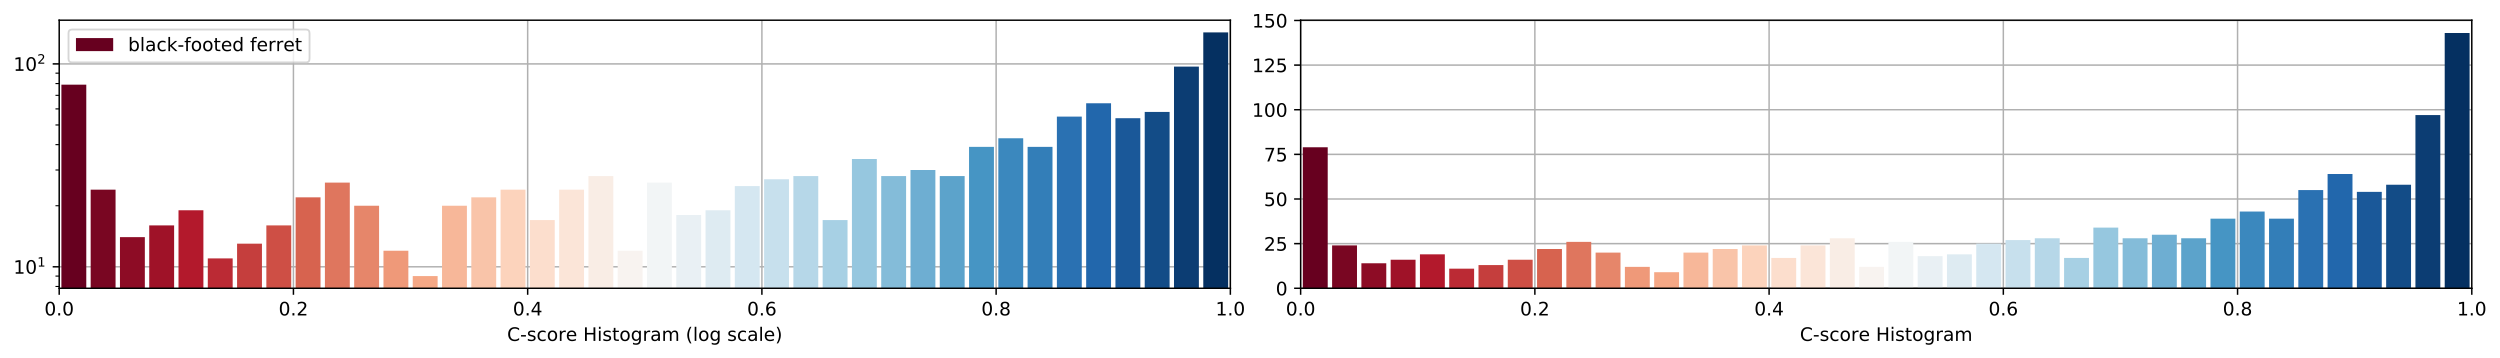 <?xml version="1.0" encoding="utf-8" standalone="no"?>
<!DOCTYPE svg PUBLIC "-//W3C//DTD SVG 1.1//EN"
  "http://www.w3.org/Graphics/SVG/1.1/DTD/svg11.dtd">
<!-- Created with matplotlib (https://matplotlib.org/) -->
<svg height="192.412pt" version="1.1" viewBox="0 0 1342.952 192.412" width="1342.952pt" xmlns="http://www.w3.org/2000/svg" xmlns:xlink="http://www.w3.org/1999/xlink">
 <defs>
  <style type="text/css">
*{stroke-linecap:butt;stroke-linejoin:round;}
  </style>
 </defs>
 <g id="figure_1">
  <g id="patch_1">
   <path d="M 0 192.412 
L 1342.952 192.412 
L 1342.952 0 
L 0 0 
z
" style="fill:#ffffff;"/>
  </g>
  <g id="axes_1">
   <g id="patch_2">
    <path d="M 31.8 154.855 
L 660.926 154.855 
L 660.926 10.855 
L 31.8 10.855 
z
" style="fill:#ffffff;"/>
   </g>
   <g id="matplotlib.axis_1">
    <g id="xtick_1">
     <g id="line2d_1">
      <path clip-path="url(#pc0aa622405)" d="M 31.8 154.855 
L 31.8 10.855 
" style="fill:none;stroke:#b0b0b0;stroke-linecap:square;stroke-width:0.8;"/>
     </g>
     <g id="line2d_2">
      <defs>
       <path d="M 0 0 
L 0 3.5 
" id="m948f0887c3" style="stroke:#000000;stroke-width:0.8;"/>
      </defs>
      <g>
       <use style="stroke:#000000;stroke-width:0.8;" x="31.8" xlink:href="#m948f0887c3" y="154.855"/>
      </g>
     </g>
     <g id="text_1">
      <!-- 0.0 -->
      <defs>
       <path d="M 31.781 66.406 
Q 24.172 66.406 20.328 58.906 
Q 16.5 51.422 16.5 36.375 
Q 16.5 21.391 20.328 13.891 
Q 24.172 6.391 31.781 6.391 
Q 39.453 6.391 43.281 13.891 
Q 47.125 21.391 47.125 36.375 
Q 47.125 51.422 43.281 58.906 
Q 39.453 66.406 31.781 66.406 
z
M 31.781 74.219 
Q 44.047 74.219 50.516 64.516 
Q 56.984 54.828 56.984 36.375 
Q 56.984 17.969 50.516 8.266 
Q 44.047 -1.422 31.781 -1.422 
Q 19.531 -1.422 13.062 8.266 
Q 6.594 17.969 6.594 36.375 
Q 6.594 54.828 13.062 64.516 
Q 19.531 74.219 31.781 74.219 
z
" id="DejaVuSans-48"/>
       <path d="M 10.688 12.406 
L 21 12.406 
L 21 0 
L 10.688 0 
z
" id="DejaVuSans-46"/>
      </defs>
      <g transform="translate(23.848 169.454)scale(0.1 -0.1)">
       <use xlink:href="#DejaVuSans-48"/>
       <use x="63.623" xlink:href="#DejaVuSans-46"/>
       <use x="95.41" xlink:href="#DejaVuSans-48"/>
      </g>
     </g>
    </g>
    <g id="xtick_2">
     <g id="line2d_3">
      <path clip-path="url(#pc0aa622405)" d="M 157.625 154.855 
L 157.625 10.855 
" style="fill:none;stroke:#b0b0b0;stroke-linecap:square;stroke-width:0.8;"/>
     </g>
     <g id="line2d_4">
      <g>
       <use style="stroke:#000000;stroke-width:0.8;" x="157.625" xlink:href="#m948f0887c3" y="154.855"/>
      </g>
     </g>
     <g id="text_2">
      <!-- 0.2 -->
      <defs>
       <path d="M 19.188 8.297 
L 53.609 8.297 
L 53.609 0 
L 7.328 0 
L 7.328 8.297 
Q 12.938 14.109 22.625 23.891 
Q 32.328 33.688 34.812 36.531 
Q 39.547 41.844 41.422 45.531 
Q 43.312 49.219 43.312 52.781 
Q 43.312 58.594 39.234 62.25 
Q 35.156 65.922 28.609 65.922 
Q 23.969 65.922 18.812 64.312 
Q 13.672 62.703 7.812 59.422 
L 7.812 69.391 
Q 13.766 71.781 18.938 73 
Q 24.125 74.219 28.422 74.219 
Q 39.75 74.219 46.484 68.547 
Q 53.219 62.891 53.219 53.422 
Q 53.219 48.922 51.531 44.891 
Q 49.859 40.875 45.406 35.406 
Q 44.188 33.984 37.641 27.219 
Q 31.109 20.453 19.188 8.297 
z
" id="DejaVuSans-50"/>
      </defs>
      <g transform="translate(149.674 169.454)scale(0.1 -0.1)">
       <use xlink:href="#DejaVuSans-48"/>
       <use x="63.623" xlink:href="#DejaVuSans-46"/>
       <use x="95.41" xlink:href="#DejaVuSans-50"/>
      </g>
     </g>
    </g>
    <g id="xtick_3">
     <g id="line2d_5">
      <path clip-path="url(#pc0aa622405)" d="M 283.45 154.855 
L 283.45 10.855 
" style="fill:none;stroke:#b0b0b0;stroke-linecap:square;stroke-width:0.8;"/>
     </g>
     <g id="line2d_6">
      <g>
       <use style="stroke:#000000;stroke-width:0.8;" x="283.45" xlink:href="#m948f0887c3" y="154.855"/>
      </g>
     </g>
     <g id="text_3">
      <!-- 0.4 -->
      <defs>
       <path d="M 37.797 64.312 
L 12.891 25.391 
L 37.797 25.391 
z
M 35.203 72.906 
L 47.609 72.906 
L 47.609 25.391 
L 58.016 25.391 
L 58.016 17.188 
L 47.609 17.188 
L 47.609 0 
L 37.797 0 
L 37.797 17.188 
L 4.891 17.188 
L 4.891 26.703 
z
" id="DejaVuSans-52"/>
      </defs>
      <g transform="translate(275.499 169.454)scale(0.1 -0.1)">
       <use xlink:href="#DejaVuSans-48"/>
       <use x="63.623" xlink:href="#DejaVuSans-46"/>
       <use x="95.41" xlink:href="#DejaVuSans-52"/>
      </g>
     </g>
    </g>
    <g id="xtick_4">
     <g id="line2d_7">
      <path clip-path="url(#pc0aa622405)" d="M 409.276 154.855 
L 409.276 10.855 
" style="fill:none;stroke:#b0b0b0;stroke-linecap:square;stroke-width:0.8;"/>
     </g>
     <g id="line2d_8">
      <g>
       <use style="stroke:#000000;stroke-width:0.8;" x="409.276" xlink:href="#m948f0887c3" y="154.855"/>
      </g>
     </g>
     <g id="text_4">
      <!-- 0.6 -->
      <defs>
       <path d="M 33.016 40.375 
Q 26.375 40.375 22.484 35.828 
Q 18.609 31.297 18.609 23.391 
Q 18.609 15.531 22.484 10.953 
Q 26.375 6.391 33.016 6.391 
Q 39.656 6.391 43.531 10.953 
Q 47.406 15.531 47.406 23.391 
Q 47.406 31.297 43.531 35.828 
Q 39.656 40.375 33.016 40.375 
z
M 52.594 71.297 
L 52.594 62.312 
Q 48.875 64.062 45.094 64.984 
Q 41.312 65.922 37.594 65.922 
Q 27.828 65.922 22.672 59.328 
Q 17.531 52.734 16.797 39.406 
Q 19.672 43.656 24.016 45.922 
Q 28.375 48.188 33.594 48.188 
Q 44.578 48.188 50.953 41.516 
Q 57.328 34.859 57.328 23.391 
Q 57.328 12.156 50.688 5.359 
Q 44.047 -1.422 33.016 -1.422 
Q 20.359 -1.422 13.672 8.266 
Q 6.984 17.969 6.984 36.375 
Q 6.984 53.656 15.188 63.938 
Q 23.391 74.219 37.203 74.219 
Q 40.922 74.219 44.703 73.484 
Q 48.484 72.75 52.594 71.297 
z
" id="DejaVuSans-54"/>
      </defs>
      <g transform="translate(401.324 169.454)scale(0.1 -0.1)">
       <use xlink:href="#DejaVuSans-48"/>
       <use x="63.623" xlink:href="#DejaVuSans-46"/>
       <use x="95.41" xlink:href="#DejaVuSans-54"/>
      </g>
     </g>
    </g>
    <g id="xtick_5">
     <g id="line2d_9">
      <path clip-path="url(#pc0aa622405)" d="M 535.101 154.855 
L 535.101 10.855 
" style="fill:none;stroke:#b0b0b0;stroke-linecap:square;stroke-width:0.8;"/>
     </g>
     <g id="line2d_10">
      <g>
       <use style="stroke:#000000;stroke-width:0.8;" x="535.101" xlink:href="#m948f0887c3" y="154.855"/>
      </g>
     </g>
     <g id="text_5">
      <!-- 0.8 -->
      <defs>
       <path d="M 31.781 34.625 
Q 24.75 34.625 20.719 30.859 
Q 16.703 27.094 16.703 20.516 
Q 16.703 13.922 20.719 10.156 
Q 24.75 6.391 31.781 6.391 
Q 38.812 6.391 42.859 10.172 
Q 46.922 13.969 46.922 20.516 
Q 46.922 27.094 42.891 30.859 
Q 38.875 34.625 31.781 34.625 
z
M 21.922 38.812 
Q 15.578 40.375 12.031 44.719 
Q 8.5 49.078 8.5 55.328 
Q 8.5 64.062 14.719 69.141 
Q 20.953 74.219 31.781 74.219 
Q 42.672 74.219 48.875 69.141 
Q 55.078 64.062 55.078 55.328 
Q 55.078 49.078 51.531 44.719 
Q 48 40.375 41.703 38.812 
Q 48.828 37.156 52.797 32.312 
Q 56.781 27.484 56.781 20.516 
Q 56.781 9.906 50.312 4.234 
Q 43.844 -1.422 31.781 -1.422 
Q 19.734 -1.422 13.25 4.234 
Q 6.781 9.906 6.781 20.516 
Q 6.781 27.484 10.781 32.312 
Q 14.797 37.156 21.922 38.812 
z
M 18.312 54.391 
Q 18.312 48.734 21.844 45.562 
Q 25.391 42.391 31.781 42.391 
Q 38.141 42.391 41.719 45.562 
Q 45.312 48.734 45.312 54.391 
Q 45.312 60.062 41.719 63.234 
Q 38.141 66.406 31.781 66.406 
Q 25.391 66.406 21.844 63.234 
Q 18.312 60.062 18.312 54.391 
z
" id="DejaVuSans-56"/>
      </defs>
      <g transform="translate(527.149 169.454)scale(0.1 -0.1)">
       <use xlink:href="#DejaVuSans-48"/>
       <use x="63.623" xlink:href="#DejaVuSans-46"/>
       <use x="95.41" xlink:href="#DejaVuSans-56"/>
      </g>
     </g>
    </g>
    <g id="xtick_6">
     <g id="line2d_11">
      <path clip-path="url(#pc0aa622405)" d="M 660.926 154.855 
L 660.926 10.855 
" style="fill:none;stroke:#b0b0b0;stroke-linecap:square;stroke-width:0.8;"/>
     </g>
     <g id="line2d_12">
      <g>
       <use style="stroke:#000000;stroke-width:0.8;" x="660.926" xlink:href="#m948f0887c3" y="154.855"/>
      </g>
     </g>
     <g id="text_6">
      <!-- 1.0 -->
      <defs>
       <path d="M 12.406 8.297 
L 28.516 8.297 
L 28.516 63.922 
L 10.984 60.406 
L 10.984 69.391 
L 28.422 72.906 
L 38.281 72.906 
L 38.281 8.297 
L 54.391 8.297 
L 54.391 0 
L 12.406 0 
z
" id="DejaVuSans-49"/>
      </defs>
      <g transform="translate(652.975 169.454)scale(0.1 -0.1)">
       <use xlink:href="#DejaVuSans-49"/>
       <use x="63.623" xlink:href="#DejaVuSans-46"/>
       <use x="95.41" xlink:href="#DejaVuSans-48"/>
      </g>
     </g>
    </g>
    <g id="text_7">
     <!-- C-score Histogram (log scale) -->
     <defs>
      <path d="M 64.406 67.281 
L 64.406 56.891 
Q 59.422 61.531 53.781 63.812 
Q 48.141 66.109 41.797 66.109 
Q 29.297 66.109 22.656 58.469 
Q 16.016 50.828 16.016 36.375 
Q 16.016 21.969 22.656 14.328 
Q 29.297 6.688 41.797 6.688 
Q 48.141 6.688 53.781 8.984 
Q 59.422 11.281 64.406 15.922 
L 64.406 5.609 
Q 59.234 2.094 53.438 0.328 
Q 47.656 -1.422 41.219 -1.422 
Q 24.656 -1.422 15.125 8.703 
Q 5.609 18.844 5.609 36.375 
Q 5.609 53.953 15.125 64.078 
Q 24.656 74.219 41.219 74.219 
Q 47.75 74.219 53.531 72.484 
Q 59.328 70.75 64.406 67.281 
z
" id="DejaVuSans-67"/>
      <path d="M 4.891 31.391 
L 31.203 31.391 
L 31.203 23.391 
L 4.891 23.391 
z
" id="DejaVuSans-45"/>
      <path d="M 44.281 53.078 
L 44.281 44.578 
Q 40.484 46.531 36.375 47.5 
Q 32.281 48.484 27.875 48.484 
Q 21.188 48.484 17.844 46.438 
Q 14.5 44.391 14.5 40.281 
Q 14.5 37.156 16.891 35.375 
Q 19.281 33.594 26.516 31.984 
L 29.594 31.297 
Q 39.156 29.25 43.188 25.516 
Q 47.219 21.781 47.219 15.094 
Q 47.219 7.469 41.188 3.016 
Q 35.156 -1.422 24.609 -1.422 
Q 20.219 -1.422 15.453 -0.562 
Q 10.688 0.297 5.422 2 
L 5.422 11.281 
Q 10.406 8.688 15.234 7.391 
Q 20.062 6.109 24.812 6.109 
Q 31.156 6.109 34.562 8.281 
Q 37.984 10.453 37.984 14.406 
Q 37.984 18.062 35.516 20.016 
Q 33.062 21.969 24.703 23.781 
L 21.578 24.516 
Q 13.234 26.266 9.516 29.906 
Q 5.812 33.547 5.812 39.891 
Q 5.812 47.609 11.281 51.797 
Q 16.75 56 26.812 56 
Q 31.781 56 36.172 55.266 
Q 40.578 54.547 44.281 53.078 
z
" id="DejaVuSans-115"/>
      <path d="M 48.781 52.594 
L 48.781 44.188 
Q 44.969 46.297 41.141 47.344 
Q 37.312 48.391 33.406 48.391 
Q 24.656 48.391 19.812 42.844 
Q 14.984 37.312 14.984 27.297 
Q 14.984 17.281 19.812 11.734 
Q 24.656 6.203 33.406 6.203 
Q 37.312 6.203 41.141 7.25 
Q 44.969 8.297 48.781 10.406 
L 48.781 2.094 
Q 45.016 0.344 40.984 -0.531 
Q 36.969 -1.422 32.422 -1.422 
Q 20.062 -1.422 12.781 6.344 
Q 5.516 14.109 5.516 27.297 
Q 5.516 40.672 12.859 48.328 
Q 20.219 56 33.016 56 
Q 37.156 56 41.109 55.141 
Q 45.062 54.297 48.781 52.594 
z
" id="DejaVuSans-99"/>
      <path d="M 30.609 48.391 
Q 23.391 48.391 19.188 42.75 
Q 14.984 37.109 14.984 27.297 
Q 14.984 17.484 19.156 11.844 
Q 23.344 6.203 30.609 6.203 
Q 37.797 6.203 41.984 11.859 
Q 46.188 17.531 46.188 27.297 
Q 46.188 37.016 41.984 42.703 
Q 37.797 48.391 30.609 48.391 
z
M 30.609 56 
Q 42.328 56 49.016 48.375 
Q 55.719 40.766 55.719 27.297 
Q 55.719 13.875 49.016 6.219 
Q 42.328 -1.422 30.609 -1.422 
Q 18.844 -1.422 12.172 6.219 
Q 5.516 13.875 5.516 27.297 
Q 5.516 40.766 12.172 48.375 
Q 18.844 56 30.609 56 
z
" id="DejaVuSans-111"/>
      <path d="M 41.109 46.297 
Q 39.594 47.172 37.812 47.578 
Q 36.031 48 33.891 48 
Q 26.266 48 22.188 43.047 
Q 18.109 38.094 18.109 28.812 
L 18.109 0 
L 9.078 0 
L 9.078 54.688 
L 18.109 54.688 
L 18.109 46.188 
Q 20.953 51.172 25.484 53.578 
Q 30.031 56 36.531 56 
Q 37.453 56 38.578 55.875 
Q 39.703 55.766 41.062 55.516 
z
" id="DejaVuSans-114"/>
      <path d="M 56.203 29.594 
L 56.203 25.203 
L 14.891 25.203 
Q 15.484 15.922 20.484 11.062 
Q 25.484 6.203 34.422 6.203 
Q 39.594 6.203 44.453 7.469 
Q 49.312 8.734 54.109 11.281 
L 54.109 2.781 
Q 49.266 0.734 44.188 -0.344 
Q 39.109 -1.422 33.891 -1.422 
Q 20.797 -1.422 13.156 6.188 
Q 5.516 13.812 5.516 26.812 
Q 5.516 40.234 12.766 48.109 
Q 20.016 56 32.328 56 
Q 43.359 56 49.781 48.891 
Q 56.203 41.797 56.203 29.594 
z
M 47.219 32.234 
Q 47.125 39.594 43.094 43.984 
Q 39.062 48.391 32.422 48.391 
Q 24.906 48.391 20.391 44.141 
Q 15.875 39.891 15.188 32.172 
z
" id="DejaVuSans-101"/>
      <path id="DejaVuSans-32"/>
      <path d="M 9.812 72.906 
L 19.672 72.906 
L 19.672 43.016 
L 55.516 43.016 
L 55.516 72.906 
L 65.375 72.906 
L 65.375 0 
L 55.516 0 
L 55.516 34.719 
L 19.672 34.719 
L 19.672 0 
L 9.812 0 
z
" id="DejaVuSans-72"/>
      <path d="M 9.422 54.688 
L 18.406 54.688 
L 18.406 0 
L 9.422 0 
z
M 9.422 75.984 
L 18.406 75.984 
L 18.406 64.594 
L 9.422 64.594 
z
" id="DejaVuSans-105"/>
      <path d="M 18.312 70.219 
L 18.312 54.688 
L 36.812 54.688 
L 36.812 47.703 
L 18.312 47.703 
L 18.312 18.016 
Q 18.312 11.328 20.141 9.422 
Q 21.969 7.516 27.594 7.516 
L 36.812 7.516 
L 36.812 0 
L 27.594 0 
Q 17.188 0 13.234 3.875 
Q 9.281 7.766 9.281 18.016 
L 9.281 47.703 
L 2.688 47.703 
L 2.688 54.688 
L 9.281 54.688 
L 9.281 70.219 
z
" id="DejaVuSans-116"/>
      <path d="M 45.406 27.984 
Q 45.406 37.75 41.375 43.109 
Q 37.359 48.484 30.078 48.484 
Q 22.859 48.484 18.828 43.109 
Q 14.797 37.75 14.797 27.984 
Q 14.797 18.266 18.828 12.891 
Q 22.859 7.516 30.078 7.516 
Q 37.359 7.516 41.375 12.891 
Q 45.406 18.266 45.406 27.984 
z
M 54.391 6.781 
Q 54.391 -7.172 48.188 -13.984 
Q 42 -20.797 29.203 -20.797 
Q 24.469 -20.797 20.266 -20.094 
Q 16.062 -19.391 12.109 -17.922 
L 12.109 -9.188 
Q 16.062 -11.328 19.922 -12.344 
Q 23.781 -13.375 27.781 -13.375 
Q 36.625 -13.375 41.016 -8.766 
Q 45.406 -4.156 45.406 5.172 
L 45.406 9.625 
Q 42.625 4.781 38.281 2.391 
Q 33.938 0 27.875 0 
Q 17.828 0 11.672 7.656 
Q 5.516 15.328 5.516 27.984 
Q 5.516 40.672 11.672 48.328 
Q 17.828 56 27.875 56 
Q 33.938 56 38.281 53.609 
Q 42.625 51.219 45.406 46.391 
L 45.406 54.688 
L 54.391 54.688 
z
" id="DejaVuSans-103"/>
      <path d="M 34.281 27.484 
Q 23.391 27.484 19.188 25 
Q 14.984 22.516 14.984 16.5 
Q 14.984 11.719 18.141 8.906 
Q 21.297 6.109 26.703 6.109 
Q 34.188 6.109 38.703 11.406 
Q 43.219 16.703 43.219 25.484 
L 43.219 27.484 
z
M 52.203 31.203 
L 52.203 0 
L 43.219 0 
L 43.219 8.297 
Q 40.141 3.328 35.547 0.953 
Q 30.953 -1.422 24.312 -1.422 
Q 15.922 -1.422 10.953 3.297 
Q 6 8.016 6 15.922 
Q 6 25.141 12.172 29.828 
Q 18.359 34.516 30.609 34.516 
L 43.219 34.516 
L 43.219 35.406 
Q 43.219 41.609 39.141 45 
Q 35.062 48.391 27.688 48.391 
Q 23 48.391 18.547 47.266 
Q 14.109 46.141 10.016 43.891 
L 10.016 52.203 
Q 14.938 54.109 19.578 55.047 
Q 24.219 56 28.609 56 
Q 40.484 56 46.344 49.844 
Q 52.203 43.703 52.203 31.203 
z
" id="DejaVuSans-97"/>
      <path d="M 52 44.188 
Q 55.375 50.25 60.062 53.125 
Q 64.75 56 71.094 56 
Q 79.641 56 84.281 50.016 
Q 88.922 44.047 88.922 33.016 
L 88.922 0 
L 79.891 0 
L 79.891 32.719 
Q 79.891 40.578 77.094 44.375 
Q 74.312 48.188 68.609 48.188 
Q 61.625 48.188 57.562 43.547 
Q 53.516 38.922 53.516 30.906 
L 53.516 0 
L 44.484 0 
L 44.484 32.719 
Q 44.484 40.625 41.703 44.406 
Q 38.922 48.188 33.109 48.188 
Q 26.219 48.188 22.156 43.531 
Q 18.109 38.875 18.109 30.906 
L 18.109 0 
L 9.078 0 
L 9.078 54.688 
L 18.109 54.688 
L 18.109 46.188 
Q 21.188 51.219 25.484 53.609 
Q 29.781 56 35.688 56 
Q 41.656 56 45.828 52.969 
Q 50 49.953 52 44.188 
z
" id="DejaVuSans-109"/>
      <path d="M 31 75.875 
Q 24.469 64.656 21.281 53.656 
Q 18.109 42.672 18.109 31.391 
Q 18.109 20.125 21.312 9.062 
Q 24.516 -2 31 -13.188 
L 23.188 -13.188 
Q 15.875 -1.703 12.234 9.375 
Q 8.594 20.453 8.594 31.391 
Q 8.594 42.281 12.203 53.312 
Q 15.828 64.359 23.188 75.875 
z
" id="DejaVuSans-40"/>
      <path d="M 9.422 75.984 
L 18.406 75.984 
L 18.406 0 
L 9.422 0 
z
" id="DejaVuSans-108"/>
      <path d="M 8.016 75.875 
L 15.828 75.875 
Q 23.141 64.359 26.781 53.312 
Q 30.422 42.281 30.422 31.391 
Q 30.422 20.453 26.781 9.375 
Q 23.141 -1.703 15.828 -13.188 
L 8.016 -13.188 
Q 14.5 -2 17.703 9.062 
Q 20.906 20.125 20.906 31.391 
Q 20.906 42.672 17.703 53.656 
Q 14.5 64.656 8.016 75.875 
z
" id="DejaVuSans-41"/>
     </defs>
     <g transform="translate(272.412 183.132)scale(0.1 -0.1)">
      <use xlink:href="#DejaVuSans-67"/>
      <use x="69.824" xlink:href="#DejaVuSans-45"/>
      <use x="105.908" xlink:href="#DejaVuSans-115"/>
      <use x="158.008" xlink:href="#DejaVuSans-99"/>
      <use x="212.988" xlink:href="#DejaVuSans-111"/>
      <use x="274.17" xlink:href="#DejaVuSans-114"/>
      <use x="315.252" xlink:href="#DejaVuSans-101"/>
      <use x="376.775" xlink:href="#DejaVuSans-32"/>
      <use x="408.562" xlink:href="#DejaVuSans-72"/>
      <use x="483.758" xlink:href="#DejaVuSans-105"/>
      <use x="511.541" xlink:href="#DejaVuSans-115"/>
      <use x="563.641" xlink:href="#DejaVuSans-116"/>
      <use x="602.85" xlink:href="#DejaVuSans-111"/>
      <use x="664.031" xlink:href="#DejaVuSans-103"/>
      <use x="727.508" xlink:href="#DejaVuSans-114"/>
      <use x="768.621" xlink:href="#DejaVuSans-97"/>
      <use x="829.9" xlink:href="#DejaVuSans-109"/>
      <use x="927.312" xlink:href="#DejaVuSans-32"/>
      <use x="959.1" xlink:href="#DejaVuSans-40"/>
      <use x="998.113" xlink:href="#DejaVuSans-108"/>
      <use x="1025.896" xlink:href="#DejaVuSans-111"/>
      <use x="1087.078" xlink:href="#DejaVuSans-103"/>
      <use x="1150.555" xlink:href="#DejaVuSans-32"/>
      <use x="1182.342" xlink:href="#DejaVuSans-115"/>
      <use x="1234.441" xlink:href="#DejaVuSans-99"/>
      <use x="1289.422" xlink:href="#DejaVuSans-97"/>
      <use x="1350.701" xlink:href="#DejaVuSans-108"/>
      <use x="1378.484" xlink:href="#DejaVuSans-101"/>
      <use x="1440.008" xlink:href="#DejaVuSans-41"/>
     </g>
    </g>
   </g>
   <g id="matplotlib.axis_2">
    <g id="ytick_1">
     <g id="line2d_13">
      <path clip-path="url(#pc0aa622405)" d="M 31.8 143.323 
L 660.926 143.323 
" style="fill:none;stroke:#b0b0b0;stroke-linecap:square;stroke-width:0.8;"/>
     </g>
     <g id="line2d_14">
      <defs>
       <path d="M 0 0 
L -3.5 0 
" id="m845a686ef5" style="stroke:#000000;stroke-width:0.8;"/>
      </defs>
      <g>
       <use style="stroke:#000000;stroke-width:0.8;" x="31.8" xlink:href="#m845a686ef5" y="143.323"/>
      </g>
     </g>
     <g id="text_8">
      <!-- $\mathdefault{10^{1}}$ -->
      <g transform="translate(7.2 147.122)scale(0.1 -0.1)">
       <use transform="translate(0 0.684)" xlink:href="#DejaVuSans-49"/>
       <use transform="translate(63.623 0.684)" xlink:href="#DejaVuSans-48"/>
       <use transform="translate(128.203 38.966)scale(0.7)" xlink:href="#DejaVuSans-49"/>
      </g>
     </g>
    </g>
    <g id="ytick_2">
     <g id="line2d_15">
      <path clip-path="url(#pc0aa622405)" d="M 31.8 34.331 
L 660.926 34.331 
" style="fill:none;stroke:#b0b0b0;stroke-linecap:square;stroke-width:0.8;"/>
     </g>
     <g id="line2d_16">
      <g>
       <use style="stroke:#000000;stroke-width:0.8;" x="31.8" xlink:href="#m845a686ef5" y="34.331"/>
      </g>
     </g>
     <g id="text_9">
      <!-- $\mathdefault{10^{2}}$ -->
      <g transform="translate(7.2 38.13)scale(0.1 -0.1)">
       <use transform="translate(0 0.766)" xlink:href="#DejaVuSans-49"/>
       <use transform="translate(63.623 0.766)" xlink:href="#DejaVuSans-48"/>
       <use transform="translate(128.203 39.047)scale(0.7)" xlink:href="#DejaVuSans-50"/>
      </g>
     </g>
    </g>
    <g id="ytick_3">
     <g id="line2d_17">
      <defs>
       <path d="M 0 0 
L -2 0 
" id="m382afa2ea1" style="stroke:#000000;stroke-width:0.6;"/>
      </defs>
      <g>
       <use style="stroke:#000000;stroke-width:0.6;" x="31.8" xlink:href="#m382afa2ea1" y="153.885"/>
      </g>
     </g>
    </g>
    <g id="ytick_4">
     <g id="line2d_18">
      <g>
       <use style="stroke:#000000;stroke-width:0.6;" x="31.8" xlink:href="#m382afa2ea1" y="148.31"/>
      </g>
     </g>
    </g>
    <g id="ytick_5">
     <g id="line2d_19">
      <g>
       <use style="stroke:#000000;stroke-width:0.6;" x="31.8" xlink:href="#m382afa2ea1" y="110.513"/>
      </g>
     </g>
    </g>
    <g id="ytick_6">
     <g id="line2d_20">
      <g>
       <use style="stroke:#000000;stroke-width:0.6;" x="31.8" xlink:href="#m382afa2ea1" y="91.321"/>
      </g>
     </g>
    </g>
    <g id="ytick_7">
     <g id="line2d_21">
      <g>
       <use style="stroke:#000000;stroke-width:0.6;" x="31.8" xlink:href="#m382afa2ea1" y="77.703"/>
      </g>
     </g>
    </g>
    <g id="ytick_8">
     <g id="line2d_22">
      <g>
       <use style="stroke:#000000;stroke-width:0.6;" x="31.8" xlink:href="#m382afa2ea1" y="67.141"/>
      </g>
     </g>
    </g>
    <g id="ytick_9">
     <g id="line2d_23">
      <g>
       <use style="stroke:#000000;stroke-width:0.6;" x="31.8" xlink:href="#m382afa2ea1" y="58.511"/>
      </g>
     </g>
    </g>
    <g id="ytick_10">
     <g id="line2d_24">
      <g>
       <use style="stroke:#000000;stroke-width:0.6;" x="31.8" xlink:href="#m382afa2ea1" y="51.214"/>
      </g>
     </g>
    </g>
    <g id="ytick_11">
     <g id="line2d_25">
      <g>
       <use style="stroke:#000000;stroke-width:0.6;" x="31.8" xlink:href="#m382afa2ea1" y="44.894"/>
      </g>
     </g>
    </g>
    <g id="ytick_12">
     <g id="line2d_26">
      <g>
       <use style="stroke:#000000;stroke-width:0.6;" x="31.8" xlink:href="#m382afa2ea1" y="39.318"/>
      </g>
     </g>
    </g>
   </g>
   <g id="patch_3">
    <path clip-path="url(#pc0aa622405)" d="M 32.98 109243.902 
L 46.349 109243.902 
L 46.349 45.489 
L 32.98 45.489 
z
" style="fill:#67001f;"/>
   </g>
   <g id="patch_4">
    <path clip-path="url(#pc0aa622405)" d="M 48.708 109243.902 
L 62.077 109243.902 
L 62.077 101.883 
L 48.708 101.883 
z
" style="fill:#790622;"/>
   </g>
   <g id="patch_5">
    <path clip-path="url(#pc0aa622405)" d="M 64.436 109243.902 
L 77.805 109243.902 
L 77.805 127.396 
L 64.436 127.396 
z
" style="fill:#8d0c25;"/>
   </g>
   <g id="patch_6">
    <path clip-path="url(#pc0aa622405)" d="M 80.164 109243.902 
L 93.533 109243.902 
L 93.533 121.075 
L 80.164 121.075 
z
" style="fill:#9f1228;"/>
   </g>
   <g id="patch_7">
    <path clip-path="url(#pc0aa622405)" d="M 95.892 109243.902 
L 109.261 109243.902 
L 109.261 112.941 
L 95.892 112.941 
z
" style="fill:#b3192c;"/>
   </g>
   <g id="patch_8">
    <path clip-path="url(#pc0aa622405)" d="M 111.62 109243.902 
L 124.989 109243.902 
L 124.989 138.811 
L 111.62 138.811 
z
" style="fill:#bb2a34;"/>
   </g>
   <g id="patch_9">
    <path clip-path="url(#pc0aa622405)" d="M 127.349 109243.902 
L 140.717 109243.902 
L 140.717 130.904 
L 127.349 130.904 
z
" style="fill:#c53e3d;"/>
   </g>
   <g id="patch_10">
    <path clip-path="url(#pc0aa622405)" d="M 143.077 109243.902 
L 156.446 109243.902 
L 156.446 121.075 
L 143.077 121.075 
z
" style="fill:#ce4f45;"/>
   </g>
   <g id="patch_11">
    <path clip-path="url(#pc0aa622405)" d="M 158.805 109243.902 
L 172.174 109243.902 
L 172.174 106.002 
L 158.805 106.002 
z
" style="fill:#d7634f;"/>
   </g>
   <g id="patch_12">
    <path clip-path="url(#pc0aa622405)" d="M 174.533 109243.902 
L 187.902 109243.902 
L 187.902 98.094 
L 174.533 98.094 
z
" style="fill:#df765e;"/>
   </g>
   <g id="patch_13">
    <path clip-path="url(#pc0aa622405)" d="M 190.261 109243.902 
L 203.63 109243.902 
L 203.63 110.513 
L 190.261 110.513 
z
" style="fill:#e6866a;"/>
   </g>
   <g id="patch_14">
    <path clip-path="url(#pc0aa622405)" d="M 205.989 109243.902 
L 219.358 109243.902 
L 219.358 134.693 
L 205.989 134.693 
z
" style="fill:#ef9979;"/>
   </g>
   <g id="patch_15">
    <path clip-path="url(#pc0aa622405)" d="M 221.717 109243.902 
L 235.086 109243.902 
L 235.086 148.31 
L 221.717 148.31 
z
" style="fill:#f5a886;"/>
   </g>
   <g id="patch_16">
    <path clip-path="url(#pc0aa622405)" d="M 237.446 109243.902 
L 250.815 109243.902 
L 250.815 110.513 
L 237.446 110.513 
z
" style="fill:#f7b799;"/>
   </g>
   <g id="patch_17">
    <path clip-path="url(#pc0aa622405)" d="M 253.174 109243.902 
L 266.543 109243.902 
L 266.543 106.002 
L 253.174 106.002 
z
" style="fill:#f9c4a9;"/>
   </g>
   <g id="patch_18">
    <path clip-path="url(#pc0aa622405)" d="M 268.902 109243.902 
L 282.271 109243.902 
L 282.271 101.883 
L 268.902 101.883 
z
" style="fill:#fcd3bc;"/>
   </g>
   <g id="patch_19">
    <path clip-path="url(#pc0aa622405)" d="M 284.63 109243.902 
L 297.999 109243.902 
L 297.999 118.206 
L 284.63 118.206 
z
" style="fill:#fcdecd;"/>
   </g>
   <g id="patch_20">
    <path clip-path="url(#pc0aa622405)" d="M 300.358 109243.902 
L 313.727 109243.902 
L 313.727 101.883 
L 300.358 101.883 
z
" style="fill:#fbe5d8;"/>
   </g>
   <g id="patch_21">
    <path clip-path="url(#pc0aa622405)" d="M 316.086 109243.902 
L 329.455 109243.902 
L 329.455 94.586 
L 316.086 94.586 
z
" style="fill:#f9ede5;"/>
   </g>
   <g id="patch_22">
    <path clip-path="url(#pc0aa622405)" d="M 331.815 109243.902 
L 345.183 109243.902 
L 345.183 134.693 
L 331.815 134.693 
z
" style="fill:#f8f3f0;"/>
   </g>
   <g id="patch_23">
    <path clip-path="url(#pc0aa622405)" d="M 347.543 109243.902 
L 360.912 109243.902 
L 360.912 98.094 
L 347.543 98.094 
z
" style="fill:#f2f5f6;"/>
   </g>
   <g id="patch_24">
    <path clip-path="url(#pc0aa622405)" d="M 363.271 109243.902 
L 376.64 109243.902 
L 376.64 115.5 
L 363.271 115.5 
z
" style="fill:#e9f0f4;"/>
   </g>
   <g id="patch_25">
    <path clip-path="url(#pc0aa622405)" d="M 378.999 109243.902 
L 392.368 109243.902 
L 392.368 112.941 
L 378.999 112.941 
z
" style="fill:#deebf2;"/>
   </g>
   <g id="patch_26">
    <path clip-path="url(#pc0aa622405)" d="M 394.727 109243.902 
L 408.096 109243.902 
L 408.096 99.951 
L 394.727 99.951 
z
" style="fill:#d5e7f1;"/>
   </g>
   <g id="patch_27">
    <path clip-path="url(#pc0aa622405)" d="M 410.455 109243.902 
L 423.824 109243.902 
L 423.824 96.308 
L 410.455 96.308 
z
" style="fill:#c7e0ed;"/>
   </g>
   <g id="patch_28">
    <path clip-path="url(#pc0aa622405)" d="M 426.183 109243.902 
L 439.552 109243.902 
L 439.552 94.586 
L 426.183 94.586 
z
" style="fill:#b6d7e8;"/>
   </g>
   <g id="patch_29">
    <path clip-path="url(#pc0aa622405)" d="M 441.912 109243.902 
L 455.281 109243.902 
L 455.281 118.206 
L 441.912 118.206 
z
" style="fill:#a7d0e4;"/>
   </g>
   <g id="patch_30">
    <path clip-path="url(#pc0aa622405)" d="M 457.64 109243.902 
L 471.009 109243.902 
L 471.009 85.396 
L 457.64 85.396 
z
" style="fill:#96c7df;"/>
   </g>
   <g id="patch_31">
    <path clip-path="url(#pc0aa622405)" d="M 473.368 109243.902 
L 486.737 109243.902 
L 486.737 94.586 
L 473.368 94.586 
z
" style="fill:#84bcd9;"/>
   </g>
   <g id="patch_32">
    <path clip-path="url(#pc0aa622405)" d="M 489.096 109243.902 
L 502.465 109243.902 
L 502.465 91.321 
L 489.096 91.321 
z
" style="fill:#6eaed2;"/>
   </g>
   <g id="patch_33">
    <path clip-path="url(#pc0aa622405)" d="M 504.824 109243.902 
L 518.193 109243.902 
L 518.193 94.586 
L 504.824 94.586 
z
" style="fill:#5ca3cb;"/>
   </g>
   <g id="patch_34">
    <path clip-path="url(#pc0aa622405)" d="M 520.552 109243.902 
L 533.921 109243.902 
L 533.921 78.902 
L 520.552 78.902 
z
" style="fill:#4695c4;"/>
   </g>
   <g id="patch_35">
    <path clip-path="url(#pc0aa622405)" d="M 536.281 109243.902 
L 549.65 109243.902 
L 549.65 74.28 
L 536.281 74.28 
z
" style="fill:#3b88be;"/>
   </g>
   <g id="patch_36">
    <path clip-path="url(#pc0aa622405)" d="M 552.009 109243.902 
L 565.378 109243.902 
L 565.378 78.902 
L 552.009 78.902 
z
" style="fill:#337eb8;"/>
   </g>
   <g id="patch_37">
    <path clip-path="url(#pc0aa622405)" d="M 567.737 109243.902 
L 581.106 109243.902 
L 581.106 62.629 
L 567.737 62.629 
z
" style="fill:#2a71b2;"/>
   </g>
   <g id="patch_38">
    <path clip-path="url(#pc0aa622405)" d="M 583.465 109243.902 
L 596.834 109243.902 
L 596.834 55.456 
L 583.465 55.456 
z
" style="fill:#2267ac;"/>
   </g>
   <g id="patch_39">
    <path clip-path="url(#pc0aa622405)" d="M 599.193 109243.902 
L 612.562 109243.902 
L 612.562 63.498 
L 599.193 63.498 
z
" style="fill:#1a5899;"/>
   </g>
   <g id="patch_40">
    <path clip-path="url(#pc0aa622405)" d="M 614.921 109243.902 
L 628.29 109243.902 
L 628.29 60.115 
L 614.921 60.115 
z
" style="fill:#134c87;"/>
   </g>
   <g id="patch_41">
    <path clip-path="url(#pc0aa622405)" d="M 630.65 109243.902 
L 644.018 109243.902 
L 644.018 35.773 
L 630.65 35.773 
z
" style="fill:#0c3d73;"/>
   </g>
   <g id="patch_42">
    <path clip-path="url(#pc0aa622405)" d="M 646.378 109243.902 
L 659.747 109243.902 
L 659.747 17.401 
L 646.378 17.401 
z
" style="fill:#053061;"/>
   </g>
   <g id="patch_43">
    <path d="M 31.8 154.855 
L 31.8 10.855 
" style="fill:none;stroke:#000000;stroke-linecap:square;stroke-linejoin:miter;stroke-width:0.8;"/>
   </g>
   <g id="patch_44">
    <path d="M 660.926 154.855 
L 660.926 10.855 
" style="fill:none;stroke:#000000;stroke-linecap:square;stroke-linejoin:miter;stroke-width:0.8;"/>
   </g>
   <g id="patch_45">
    <path d="M 31.8 154.855 
L 660.926 154.855 
" style="fill:none;stroke:#000000;stroke-linecap:square;stroke-linejoin:miter;stroke-width:0.8;"/>
   </g>
   <g id="patch_46">
    <path d="M 31.8 10.855 
L 660.926 10.855 
" style="fill:none;stroke:#000000;stroke-linecap:square;stroke-linejoin:miter;stroke-width:0.8;"/>
   </g>
   <g id="legend_1">
    <g id="patch_47">
     <path d="M 38.8 33.533 
L 164.273 33.533 
Q 166.273 33.533 166.273 31.533 
L 166.273 17.855 
Q 166.273 15.855 164.273 15.855 
L 38.8 15.855 
Q 36.8 15.855 36.8 17.855 
L 36.8 31.533 
Q 36.8 33.533 38.8 33.533 
z
" style="fill:#ffffff;opacity:0.8;stroke:#cccccc;stroke-linejoin:miter;"/>
    </g>
    <g id="patch_48">
     <path d="M 40.8 27.454 
L 60.8 27.454 
L 60.8 20.454 
L 40.8 20.454 
z
" style="fill:#67001f;"/>
    </g>
    <g id="text_10">
     <!-- black-footed ferret -->
     <defs>
      <path d="M 48.688 27.297 
Q 48.688 37.203 44.609 42.844 
Q 40.531 48.484 33.406 48.484 
Q 26.266 48.484 22.188 42.844 
Q 18.109 37.203 18.109 27.297 
Q 18.109 17.391 22.188 11.75 
Q 26.266 6.109 33.406 6.109 
Q 40.531 6.109 44.609 11.75 
Q 48.688 17.391 48.688 27.297 
z
M 18.109 46.391 
Q 20.953 51.266 25.266 53.625 
Q 29.594 56 35.594 56 
Q 45.562 56 51.781 48.094 
Q 58.016 40.188 58.016 27.297 
Q 58.016 14.406 51.781 6.484 
Q 45.562 -1.422 35.594 -1.422 
Q 29.594 -1.422 25.266 0.953 
Q 20.953 3.328 18.109 8.203 
L 18.109 0 
L 9.078 0 
L 9.078 75.984 
L 18.109 75.984 
z
" id="DejaVuSans-98"/>
      <path d="M 9.078 75.984 
L 18.109 75.984 
L 18.109 31.109 
L 44.922 54.688 
L 56.391 54.688 
L 27.391 29.109 
L 57.625 0 
L 45.906 0 
L 18.109 26.703 
L 18.109 0 
L 9.078 0 
z
" id="DejaVuSans-107"/>
      <path d="M 37.109 75.984 
L 37.109 68.5 
L 28.516 68.5 
Q 23.688 68.5 21.797 66.547 
Q 19.922 64.594 19.922 59.516 
L 19.922 54.688 
L 34.719 54.688 
L 34.719 47.703 
L 19.922 47.703 
L 19.922 0 
L 10.891 0 
L 10.891 47.703 
L 2.297 47.703 
L 2.297 54.688 
L 10.891 54.688 
L 10.891 58.5 
Q 10.891 67.625 15.141 71.797 
Q 19.391 75.984 28.609 75.984 
z
" id="DejaVuSans-102"/>
      <path d="M 45.406 46.391 
L 45.406 75.984 
L 54.391 75.984 
L 54.391 0 
L 45.406 0 
L 45.406 8.203 
Q 42.578 3.328 38.25 0.953 
Q 33.938 -1.422 27.875 -1.422 
Q 17.969 -1.422 11.734 6.484 
Q 5.516 14.406 5.516 27.297 
Q 5.516 40.188 11.734 48.094 
Q 17.969 56 27.875 56 
Q 33.938 56 38.25 53.625 
Q 42.578 51.266 45.406 46.391 
z
M 14.797 27.297 
Q 14.797 17.391 18.875 11.75 
Q 22.953 6.109 30.078 6.109 
Q 37.203 6.109 41.297 11.75 
Q 45.406 17.391 45.406 27.297 
Q 45.406 37.203 41.297 42.844 
Q 37.203 48.484 30.078 48.484 
Q 22.953 48.484 18.875 42.844 
Q 14.797 37.203 14.797 27.297 
z
" id="DejaVuSans-100"/>
     </defs>
     <g transform="translate(68.8 27.454)scale(0.1 -0.1)">
      <use xlink:href="#DejaVuSans-98"/>
      <use x="63.477" xlink:href="#DejaVuSans-108"/>
      <use x="91.26" xlink:href="#DejaVuSans-97"/>
      <use x="152.539" xlink:href="#DejaVuSans-99"/>
      <use x="207.52" xlink:href="#DejaVuSans-107"/>
      <use x="265.43" xlink:href="#DejaVuSans-45"/>
      <use x="301.514" xlink:href="#DejaVuSans-102"/>
      <use x="336.719" xlink:href="#DejaVuSans-111"/>
      <use x="397.9" xlink:href="#DejaVuSans-111"/>
      <use x="459.082" xlink:href="#DejaVuSans-116"/>
      <use x="498.291" xlink:href="#DejaVuSans-101"/>
      <use x="559.814" xlink:href="#DejaVuSans-100"/>
      <use x="623.291" xlink:href="#DejaVuSans-32"/>
      <use x="655.078" xlink:href="#DejaVuSans-102"/>
      <use x="690.283" xlink:href="#DejaVuSans-101"/>
      <use x="751.807" xlink:href="#DejaVuSans-114"/>
      <use x="792.904" xlink:href="#DejaVuSans-114"/>
      <use x="833.986" xlink:href="#DejaVuSans-101"/>
      <use x="895.51" xlink:href="#DejaVuSans-116"/>
     </g>
    </g>
   </g>
  </g>
  <g id="axes_2">
   <g id="patch_49">
    <path d="M 698.674 154.855 
L 1327.8 154.855 
L 1327.8 10.855 
L 698.674 10.855 
z
" style="fill:#ffffff;"/>
   </g>
   <g id="matplotlib.axis_3">
    <g id="xtick_7">
     <g id="line2d_27">
      <path clip-path="url(#pff552fa392)" d="M 698.674 154.855 
L 698.674 10.855 
" style="fill:none;stroke:#b0b0b0;stroke-linecap:square;stroke-width:0.8;"/>
     </g>
     <g id="line2d_28">
      <g>
       <use style="stroke:#000000;stroke-width:0.8;" x="698.674" xlink:href="#m948f0887c3" y="154.855"/>
      </g>
     </g>
     <g id="text_11">
      <!-- 0.0 -->
      <g transform="translate(690.722 169.454)scale(0.1 -0.1)">
       <use xlink:href="#DejaVuSans-48"/>
       <use x="63.623" xlink:href="#DejaVuSans-46"/>
       <use x="95.41" xlink:href="#DejaVuSans-48"/>
      </g>
     </g>
    </g>
    <g id="xtick_8">
     <g id="line2d_29">
      <path clip-path="url(#pff552fa392)" d="M 824.499 154.855 
L 824.499 10.855 
" style="fill:none;stroke:#b0b0b0;stroke-linecap:square;stroke-width:0.8;"/>
     </g>
     <g id="line2d_30">
      <g>
       <use style="stroke:#000000;stroke-width:0.8;" x="824.499" xlink:href="#m948f0887c3" y="154.855"/>
      </g>
     </g>
     <g id="text_12">
      <!-- 0.2 -->
      <g transform="translate(816.547 169.454)scale(0.1 -0.1)">
       <use xlink:href="#DejaVuSans-48"/>
       <use x="63.623" xlink:href="#DejaVuSans-46"/>
       <use x="95.41" xlink:href="#DejaVuSans-50"/>
      </g>
     </g>
    </g>
    <g id="xtick_9">
     <g id="line2d_31">
      <path clip-path="url(#pff552fa392)" d="M 950.324 154.855 
L 950.324 10.855 
" style="fill:none;stroke:#b0b0b0;stroke-linecap:square;stroke-width:0.8;"/>
     </g>
     <g id="line2d_32">
      <g>
       <use style="stroke:#000000;stroke-width:0.8;" x="950.324" xlink:href="#m948f0887c3" y="154.855"/>
      </g>
     </g>
     <g id="text_13">
      <!-- 0.4 -->
      <g transform="translate(942.373 169.454)scale(0.1 -0.1)">
       <use xlink:href="#DejaVuSans-48"/>
       <use x="63.623" xlink:href="#DejaVuSans-46"/>
       <use x="95.41" xlink:href="#DejaVuSans-52"/>
      </g>
     </g>
    </g>
    <g id="xtick_10">
     <g id="line2d_33">
      <path clip-path="url(#pff552fa392)" d="M 1076.15 154.855 
L 1076.15 10.855 
" style="fill:none;stroke:#b0b0b0;stroke-linecap:square;stroke-width:0.8;"/>
     </g>
     <g id="line2d_34">
      <g>
       <use style="stroke:#000000;stroke-width:0.8;" x="1076.15" xlink:href="#m948f0887c3" y="154.855"/>
      </g>
     </g>
     <g id="text_14">
      <!-- 0.6 -->
      <g transform="translate(1068.198 169.454)scale(0.1 -0.1)">
       <use xlink:href="#DejaVuSans-48"/>
       <use x="63.623" xlink:href="#DejaVuSans-46"/>
       <use x="95.41" xlink:href="#DejaVuSans-54"/>
      </g>
     </g>
    </g>
    <g id="xtick_11">
     <g id="line2d_35">
      <path clip-path="url(#pff552fa392)" d="M 1201.975 154.855 
L 1201.975 10.855 
" style="fill:none;stroke:#b0b0b0;stroke-linecap:square;stroke-width:0.8;"/>
     </g>
     <g id="line2d_36">
      <g>
       <use style="stroke:#000000;stroke-width:0.8;" x="1201.975" xlink:href="#m948f0887c3" y="154.855"/>
      </g>
     </g>
     <g id="text_15">
      <!-- 0.8 -->
      <g transform="translate(1194.023 169.454)scale(0.1 -0.1)">
       <use xlink:href="#DejaVuSans-48"/>
       <use x="63.623" xlink:href="#DejaVuSans-46"/>
       <use x="95.41" xlink:href="#DejaVuSans-56"/>
      </g>
     </g>
    </g>
    <g id="xtick_12">
     <g id="line2d_37">
      <path clip-path="url(#pff552fa392)" d="M 1327.8 154.855 
L 1327.8 10.855 
" style="fill:none;stroke:#b0b0b0;stroke-linecap:square;stroke-width:0.8;"/>
     </g>
     <g id="line2d_38">
      <g>
       <use style="stroke:#000000;stroke-width:0.8;" x="1327.8" xlink:href="#m948f0887c3" y="154.855"/>
      </g>
     </g>
     <g id="text_16">
      <!-- 1.0 -->
      <g transform="translate(1319.848 169.454)scale(0.1 -0.1)">
       <use xlink:href="#DejaVuSans-49"/>
       <use x="63.623" xlink:href="#DejaVuSans-46"/>
       <use x="95.41" xlink:href="#DejaVuSans-48"/>
      </g>
     </g>
    </g>
    <g id="text_17">
     <!-- C-score Histogram -->
     <g transform="translate(966.871 183.132)scale(0.1 -0.1)">
      <use xlink:href="#DejaVuSans-67"/>
      <use x="69.824" xlink:href="#DejaVuSans-45"/>
      <use x="105.908" xlink:href="#DejaVuSans-115"/>
      <use x="158.008" xlink:href="#DejaVuSans-99"/>
      <use x="212.988" xlink:href="#DejaVuSans-111"/>
      <use x="274.17" xlink:href="#DejaVuSans-114"/>
      <use x="315.252" xlink:href="#DejaVuSans-101"/>
      <use x="376.775" xlink:href="#DejaVuSans-32"/>
      <use x="408.562" xlink:href="#DejaVuSans-72"/>
      <use x="483.758" xlink:href="#DejaVuSans-105"/>
      <use x="511.541" xlink:href="#DejaVuSans-115"/>
      <use x="563.641" xlink:href="#DejaVuSans-116"/>
      <use x="602.85" xlink:href="#DejaVuSans-111"/>
      <use x="664.031" xlink:href="#DejaVuSans-103"/>
      <use x="727.508" xlink:href="#DejaVuSans-114"/>
      <use x="768.621" xlink:href="#DejaVuSans-97"/>
      <use x="829.9" xlink:href="#DejaVuSans-109"/>
     </g>
    </g>
   </g>
   <g id="matplotlib.axis_4">
    <g id="ytick_13">
     <g id="line2d_39">
      <path clip-path="url(#pff552fa392)" d="M 698.674 154.855 
L 1327.8 154.855 
" style="fill:none;stroke:#b0b0b0;stroke-linecap:square;stroke-width:0.8;"/>
     </g>
     <g id="line2d_40">
      <g>
       <use style="stroke:#000000;stroke-width:0.8;" x="698.674" xlink:href="#m845a686ef5" y="154.855"/>
      </g>
     </g>
     <g id="text_18">
      <!-- 0 -->
      <g transform="translate(685.311 158.655)scale(0.1 -0.1)">
       <use xlink:href="#DejaVuSans-48"/>
      </g>
     </g>
    </g>
    <g id="ytick_14">
     <g id="line2d_41">
      <path clip-path="url(#pff552fa392)" d="M 698.674 130.879 
L 1327.8 130.879 
" style="fill:none;stroke:#b0b0b0;stroke-linecap:square;stroke-width:0.8;"/>
     </g>
     <g id="line2d_42">
      <g>
       <use style="stroke:#000000;stroke-width:0.8;" x="698.674" xlink:href="#m845a686ef5" y="130.879"/>
      </g>
     </g>
     <g id="text_19">
      <!-- 25 -->
      <defs>
       <path d="M 10.797 72.906 
L 49.516 72.906 
L 49.516 64.594 
L 19.828 64.594 
L 19.828 46.734 
Q 21.969 47.469 24.109 47.828 
Q 26.266 48.188 28.422 48.188 
Q 40.625 48.188 47.75 41.5 
Q 54.891 34.812 54.891 23.391 
Q 54.891 11.625 47.562 5.094 
Q 40.234 -1.422 26.906 -1.422 
Q 22.312 -1.422 17.547 -0.641 
Q 12.797 0.141 7.719 1.703 
L 7.719 11.625 
Q 12.109 9.234 16.797 8.062 
Q 21.484 6.891 26.703 6.891 
Q 35.156 6.891 40.078 11.328 
Q 45.016 15.766 45.016 23.391 
Q 45.016 31 40.078 35.438 
Q 35.156 39.891 26.703 39.891 
Q 22.75 39.891 18.812 39.016 
Q 14.891 38.141 10.797 36.281 
z
" id="DejaVuSans-53"/>
      </defs>
      <g transform="translate(678.949 134.679)scale(0.1 -0.1)">
       <use xlink:href="#DejaVuSans-50"/>
       <use x="63.623" xlink:href="#DejaVuSans-53"/>
      </g>
     </g>
    </g>
    <g id="ytick_15">
     <g id="line2d_43">
      <path clip-path="url(#pff552fa392)" d="M 698.674 106.903 
L 1327.8 106.903 
" style="fill:none;stroke:#b0b0b0;stroke-linecap:square;stroke-width:0.8;"/>
     </g>
     <g id="line2d_44">
      <g>
       <use style="stroke:#000000;stroke-width:0.8;" x="698.674" xlink:href="#m845a686ef5" y="106.903"/>
      </g>
     </g>
     <g id="text_20">
      <!-- 50 -->
      <g transform="translate(678.949 110.703)scale(0.1 -0.1)">
       <use xlink:href="#DejaVuSans-53"/>
       <use x="63.623" xlink:href="#DejaVuSans-48"/>
      </g>
     </g>
    </g>
    <g id="ytick_16">
     <g id="line2d_45">
      <path clip-path="url(#pff552fa392)" d="M 698.674 82.927 
L 1327.8 82.927 
" style="fill:none;stroke:#b0b0b0;stroke-linecap:square;stroke-width:0.8;"/>
     </g>
     <g id="line2d_46">
      <g>
       <use style="stroke:#000000;stroke-width:0.8;" x="698.674" xlink:href="#m845a686ef5" y="82.927"/>
      </g>
     </g>
     <g id="text_21">
      <!-- 75 -->
      <defs>
       <path d="M 8.203 72.906 
L 55.078 72.906 
L 55.078 68.703 
L 28.609 0 
L 18.312 0 
L 43.219 64.594 
L 8.203 64.594 
z
" id="DejaVuSans-55"/>
      </defs>
      <g transform="translate(678.949 86.727)scale(0.1 -0.1)">
       <use xlink:href="#DejaVuSans-55"/>
       <use x="63.623" xlink:href="#DejaVuSans-53"/>
      </g>
     </g>
    </g>
    <g id="ytick_17">
     <g id="line2d_47">
      <path clip-path="url(#pff552fa392)" d="M 698.674 58.951 
L 1327.8 58.951 
" style="fill:none;stroke:#b0b0b0;stroke-linecap:square;stroke-width:0.8;"/>
     </g>
     <g id="line2d_48">
      <g>
       <use style="stroke:#000000;stroke-width:0.8;" x="698.674" xlink:href="#m845a686ef5" y="58.951"/>
      </g>
     </g>
     <g id="text_22">
      <!-- 100 -->
      <g transform="translate(672.586 62.75)scale(0.1 -0.1)">
       <use xlink:href="#DejaVuSans-49"/>
       <use x="63.623" xlink:href="#DejaVuSans-48"/>
       <use x="127.246" xlink:href="#DejaVuSans-48"/>
      </g>
     </g>
    </g>
    <g id="ytick_18">
     <g id="line2d_49">
      <path clip-path="url(#pff552fa392)" d="M 698.674 34.975 
L 1327.8 34.975 
" style="fill:none;stroke:#b0b0b0;stroke-linecap:square;stroke-width:0.8;"/>
     </g>
     <g id="line2d_50">
      <g>
       <use style="stroke:#000000;stroke-width:0.8;" x="698.674" xlink:href="#m845a686ef5" y="34.975"/>
      </g>
     </g>
     <g id="text_23">
      <!-- 125 -->
      <g transform="translate(672.586 38.774)scale(0.1 -0.1)">
       <use xlink:href="#DejaVuSans-49"/>
       <use x="63.623" xlink:href="#DejaVuSans-50"/>
       <use x="127.246" xlink:href="#DejaVuSans-53"/>
      </g>
     </g>
    </g>
    <g id="ytick_19">
     <g id="line2d_51">
      <path clip-path="url(#pff552fa392)" d="M 698.674 10.999 
L 1327.8 10.999 
" style="fill:none;stroke:#b0b0b0;stroke-linecap:square;stroke-width:0.8;"/>
     </g>
     <g id="line2d_52">
      <g>
       <use style="stroke:#000000;stroke-width:0.8;" x="698.674" xlink:href="#m845a686ef5" y="10.999"/>
      </g>
     </g>
     <g id="text_24">
      <!-- 150 -->
      <g transform="translate(672.586 14.798)scale(0.1 -0.1)">
       <use xlink:href="#DejaVuSans-49"/>
       <use x="63.623" xlink:href="#DejaVuSans-53"/>
       <use x="127.246" xlink:href="#DejaVuSans-48"/>
      </g>
     </g>
    </g>
   </g>
   <g id="patch_50">
    <path clip-path="url(#pff552fa392)" d="M 699.853 154.855 
L 713.222 154.855 
L 713.222 79.091 
L 699.853 79.091 
z
" style="fill:#67001f;"/>
   </g>
   <g id="patch_51">
    <path clip-path="url(#pff552fa392)" d="M 715.582 154.855 
L 728.95 154.855 
L 728.95 131.838 
L 715.582 131.838 
z
" style="fill:#790622;"/>
   </g>
   <g id="patch_52">
    <path clip-path="url(#pff552fa392)" d="M 731.31 154.855 
L 744.679 154.855 
L 744.679 141.429 
L 731.31 141.429 
z
" style="fill:#8d0c25;"/>
   </g>
   <g id="patch_53">
    <path clip-path="url(#pff552fa392)" d="M 747.038 154.855 
L 760.407 154.855 
L 760.407 139.511 
L 747.038 139.511 
z
" style="fill:#9f1228;"/>
   </g>
   <g id="patch_54">
    <path clip-path="url(#pff552fa392)" d="M 762.766 154.855 
L 776.135 154.855 
L 776.135 136.634 
L 762.766 136.634 
z
" style="fill:#b3192c;"/>
   </g>
   <g id="patch_55">
    <path clip-path="url(#pff552fa392)" d="M 778.494 154.855 
L 791.863 154.855 
L 791.863 144.306 
L 778.494 144.306 
z
" style="fill:#bb2a34;"/>
   </g>
   <g id="patch_56">
    <path clip-path="url(#pff552fa392)" d="M 794.222 154.855 
L 807.591 154.855 
L 807.591 142.388 
L 794.222 142.388 
z
" style="fill:#c53e3d;"/>
   </g>
   <g id="patch_57">
    <path clip-path="url(#pff552fa392)" d="M 809.95 154.855 
L 823.319 154.855 
L 823.319 139.511 
L 809.95 139.511 
z
" style="fill:#ce4f45;"/>
   </g>
   <g id="patch_58">
    <path clip-path="url(#pff552fa392)" d="M 825.679 154.855 
L 839.048 154.855 
L 839.048 133.756 
L 825.679 133.756 
z
" style="fill:#d7634f;"/>
   </g>
   <g id="patch_59">
    <path clip-path="url(#pff552fa392)" d="M 841.407 154.855 
L 854.776 154.855 
L 854.776 129.92 
L 841.407 129.92 
z
" style="fill:#df765e;"/>
   </g>
   <g id="patch_60">
    <path clip-path="url(#pff552fa392)" d="M 857.135 154.855 
L 870.504 154.855 
L 870.504 135.675 
L 857.135 135.675 
z
" style="fill:#e6866a;"/>
   </g>
   <g id="patch_61">
    <path clip-path="url(#pff552fa392)" d="M 872.863 154.855 
L 886.232 154.855 
L 886.232 143.347 
L 872.863 143.347 
z
" style="fill:#ef9979;"/>
   </g>
   <g id="patch_62">
    <path clip-path="url(#pff552fa392)" d="M 888.591 154.855 
L 901.96 154.855 
L 901.96 146.224 
L 888.591 146.224 
z
" style="fill:#f5a886;"/>
   </g>
   <g id="patch_63">
    <path clip-path="url(#pff552fa392)" d="M 904.319 154.855 
L 917.688 154.855 
L 917.688 135.675 
L 904.319 135.675 
z
" style="fill:#f7b799;"/>
   </g>
   <g id="patch_64">
    <path clip-path="url(#pff552fa392)" d="M 920.048 154.855 
L 933.417 154.855 
L 933.417 133.756 
L 920.048 133.756 
z
" style="fill:#f9c4a9;"/>
   </g>
   <g id="patch_65">
    <path clip-path="url(#pff552fa392)" d="M 935.776 154.855 
L 949.145 154.855 
L 949.145 131.838 
L 935.776 131.838 
z
" style="fill:#fcd3bc;"/>
   </g>
   <g id="patch_66">
    <path clip-path="url(#pff552fa392)" d="M 951.504 154.855 
L 964.873 154.855 
L 964.873 138.552 
L 951.504 138.552 
z
" style="fill:#fcdecd;"/>
   </g>
   <g id="patch_67">
    <path clip-path="url(#pff552fa392)" d="M 967.232 154.855 
L 980.601 154.855 
L 980.601 131.838 
L 967.232 131.838 
z
" style="fill:#fbe5d8;"/>
   </g>
   <g id="patch_68">
    <path clip-path="url(#pff552fa392)" d="M 982.96 154.855 
L 996.329 154.855 
L 996.329 128.002 
L 982.96 128.002 
z
" style="fill:#f9ede5;"/>
   </g>
   <g id="patch_69">
    <path clip-path="url(#pff552fa392)" d="M 998.688 154.855 
L 1012.057 154.855 
L 1012.057 143.347 
L 998.688 143.347 
z
" style="fill:#f8f3f0;"/>
   </g>
   <g id="patch_70">
    <path clip-path="url(#pff552fa392)" d="M 1014.417 154.855 
L 1027.785 154.855 
L 1027.785 129.92 
L 1014.417 129.92 
z
" style="fill:#f2f5f6;"/>
   </g>
   <g id="patch_71">
    <path clip-path="url(#pff552fa392)" d="M 1030.145 154.855 
L 1043.514 154.855 
L 1043.514 137.593 
L 1030.145 137.593 
z
" style="fill:#e9f0f4;"/>
   </g>
   <g id="patch_72">
    <path clip-path="url(#pff552fa392)" d="M 1045.873 154.855 
L 1059.242 154.855 
L 1059.242 136.634 
L 1045.873 136.634 
z
" style="fill:#deebf2;"/>
   </g>
   <g id="patch_73">
    <path clip-path="url(#pff552fa392)" d="M 1061.601 154.855 
L 1074.97 154.855 
L 1074.97 130.879 
L 1061.601 130.879 
z
" style="fill:#d5e7f1;"/>
   </g>
   <g id="patch_74">
    <path clip-path="url(#pff552fa392)" d="M 1077.329 154.855 
L 1090.698 154.855 
L 1090.698 128.961 
L 1077.329 128.961 
z
" style="fill:#c7e0ed;"/>
   </g>
   <g id="patch_75">
    <path clip-path="url(#pff552fa392)" d="M 1093.057 154.855 
L 1106.426 154.855 
L 1106.426 128.002 
L 1093.057 128.002 
z
" style="fill:#b6d7e8;"/>
   </g>
   <g id="patch_76">
    <path clip-path="url(#pff552fa392)" d="M 1108.785 154.855 
L 1122.154 154.855 
L 1122.154 138.552 
L 1108.785 138.552 
z
" style="fill:#a7d0e4;"/>
   </g>
   <g id="patch_77">
    <path clip-path="url(#pff552fa392)" d="M 1124.514 154.855 
L 1137.883 154.855 
L 1137.883 122.248 
L 1124.514 122.248 
z
" style="fill:#96c7df;"/>
   </g>
   <g id="patch_78">
    <path clip-path="url(#pff552fa392)" d="M 1140.242 154.855 
L 1153.611 154.855 
L 1153.611 128.002 
L 1140.242 128.002 
z
" style="fill:#84bcd9;"/>
   </g>
   <g id="patch_79">
    <path clip-path="url(#pff552fa392)" d="M 1155.97 154.855 
L 1169.339 154.855 
L 1169.339 126.084 
L 1155.97 126.084 
z
" style="fill:#6eaed2;"/>
   </g>
   <g id="patch_80">
    <path clip-path="url(#pff552fa392)" d="M 1171.698 154.855 
L 1185.067 154.855 
L 1185.067 128.002 
L 1171.698 128.002 
z
" style="fill:#5ca3cb;"/>
   </g>
   <g id="patch_81">
    <path clip-path="url(#pff552fa392)" d="M 1187.426 154.855 
L 1200.795 154.855 
L 1200.795 117.453 
L 1187.426 117.453 
z
" style="fill:#4695c4;"/>
   </g>
   <g id="patch_82">
    <path clip-path="url(#pff552fa392)" d="M 1203.154 154.855 
L 1216.523 154.855 
L 1216.523 113.617 
L 1203.154 113.617 
z
" style="fill:#3b88be;"/>
   </g>
   <g id="patch_83">
    <path clip-path="url(#pff552fa392)" d="M 1218.883 154.855 
L 1232.251 154.855 
L 1232.251 117.453 
L 1218.883 117.453 
z
" style="fill:#337eb8;"/>
   </g>
   <g id="patch_84">
    <path clip-path="url(#pff552fa392)" d="M 1234.611 154.855 
L 1247.98 154.855 
L 1247.98 102.108 
L 1234.611 102.108 
z
" style="fill:#2a71b2;"/>
   </g>
   <g id="patch_85">
    <path clip-path="url(#pff552fa392)" d="M 1250.339 154.855 
L 1263.708 154.855 
L 1263.708 93.477 
L 1250.339 93.477 
z
" style="fill:#2267ac;"/>
   </g>
   <g id="patch_86">
    <path clip-path="url(#pff552fa392)" d="M 1266.067 154.855 
L 1279.436 154.855 
L 1279.436 103.067 
L 1266.067 103.067 
z
" style="fill:#1a5899;"/>
   </g>
   <g id="patch_87">
    <path clip-path="url(#pff552fa392)" d="M 1281.795 154.855 
L 1295.164 154.855 
L 1295.164 99.231 
L 1281.795 99.231 
z
" style="fill:#134c87;"/>
   </g>
   <g id="patch_88">
    <path clip-path="url(#pff552fa392)" d="M 1297.523 154.855 
L 1310.892 154.855 
L 1310.892 61.828 
L 1297.523 61.828 
z
" style="fill:#0c3d73;"/>
   </g>
   <g id="patch_89">
    <path clip-path="url(#pff552fa392)" d="M 1313.251 154.855 
L 1326.62 154.855 
L 1326.62 17.713 
L 1313.251 17.713 
z
" style="fill:#053061;"/>
   </g>
   <g id="patch_90">
    <path d="M 698.674 154.855 
L 698.674 10.855 
" style="fill:none;stroke:#000000;stroke-linecap:square;stroke-linejoin:miter;stroke-width:0.8;"/>
   </g>
   <g id="patch_91">
    <path d="M 1327.8 154.855 
L 1327.8 10.855 
" style="fill:none;stroke:#000000;stroke-linecap:square;stroke-linejoin:miter;stroke-width:0.8;"/>
   </g>
   <g id="patch_92">
    <path d="M 698.674 154.855 
L 1327.8 154.855 
" style="fill:none;stroke:#000000;stroke-linecap:square;stroke-linejoin:miter;stroke-width:0.8;"/>
   </g>
   <g id="patch_93">
    <path d="M 698.674 10.855 
L 1327.8 10.855 
" style="fill:none;stroke:#000000;stroke-linecap:square;stroke-linejoin:miter;stroke-width:0.8;"/>
   </g>
  </g>
 </g>
 <defs>
  <clipPath id="pc0aa622405">
   <rect height="144" width="629.126" x="31.8" y="10.855"/>
  </clipPath>
  <clipPath id="pff552fa392">
   <rect height="144" width="629.126" x="698.674" y="10.855"/>
  </clipPath>
 </defs>
</svg>
